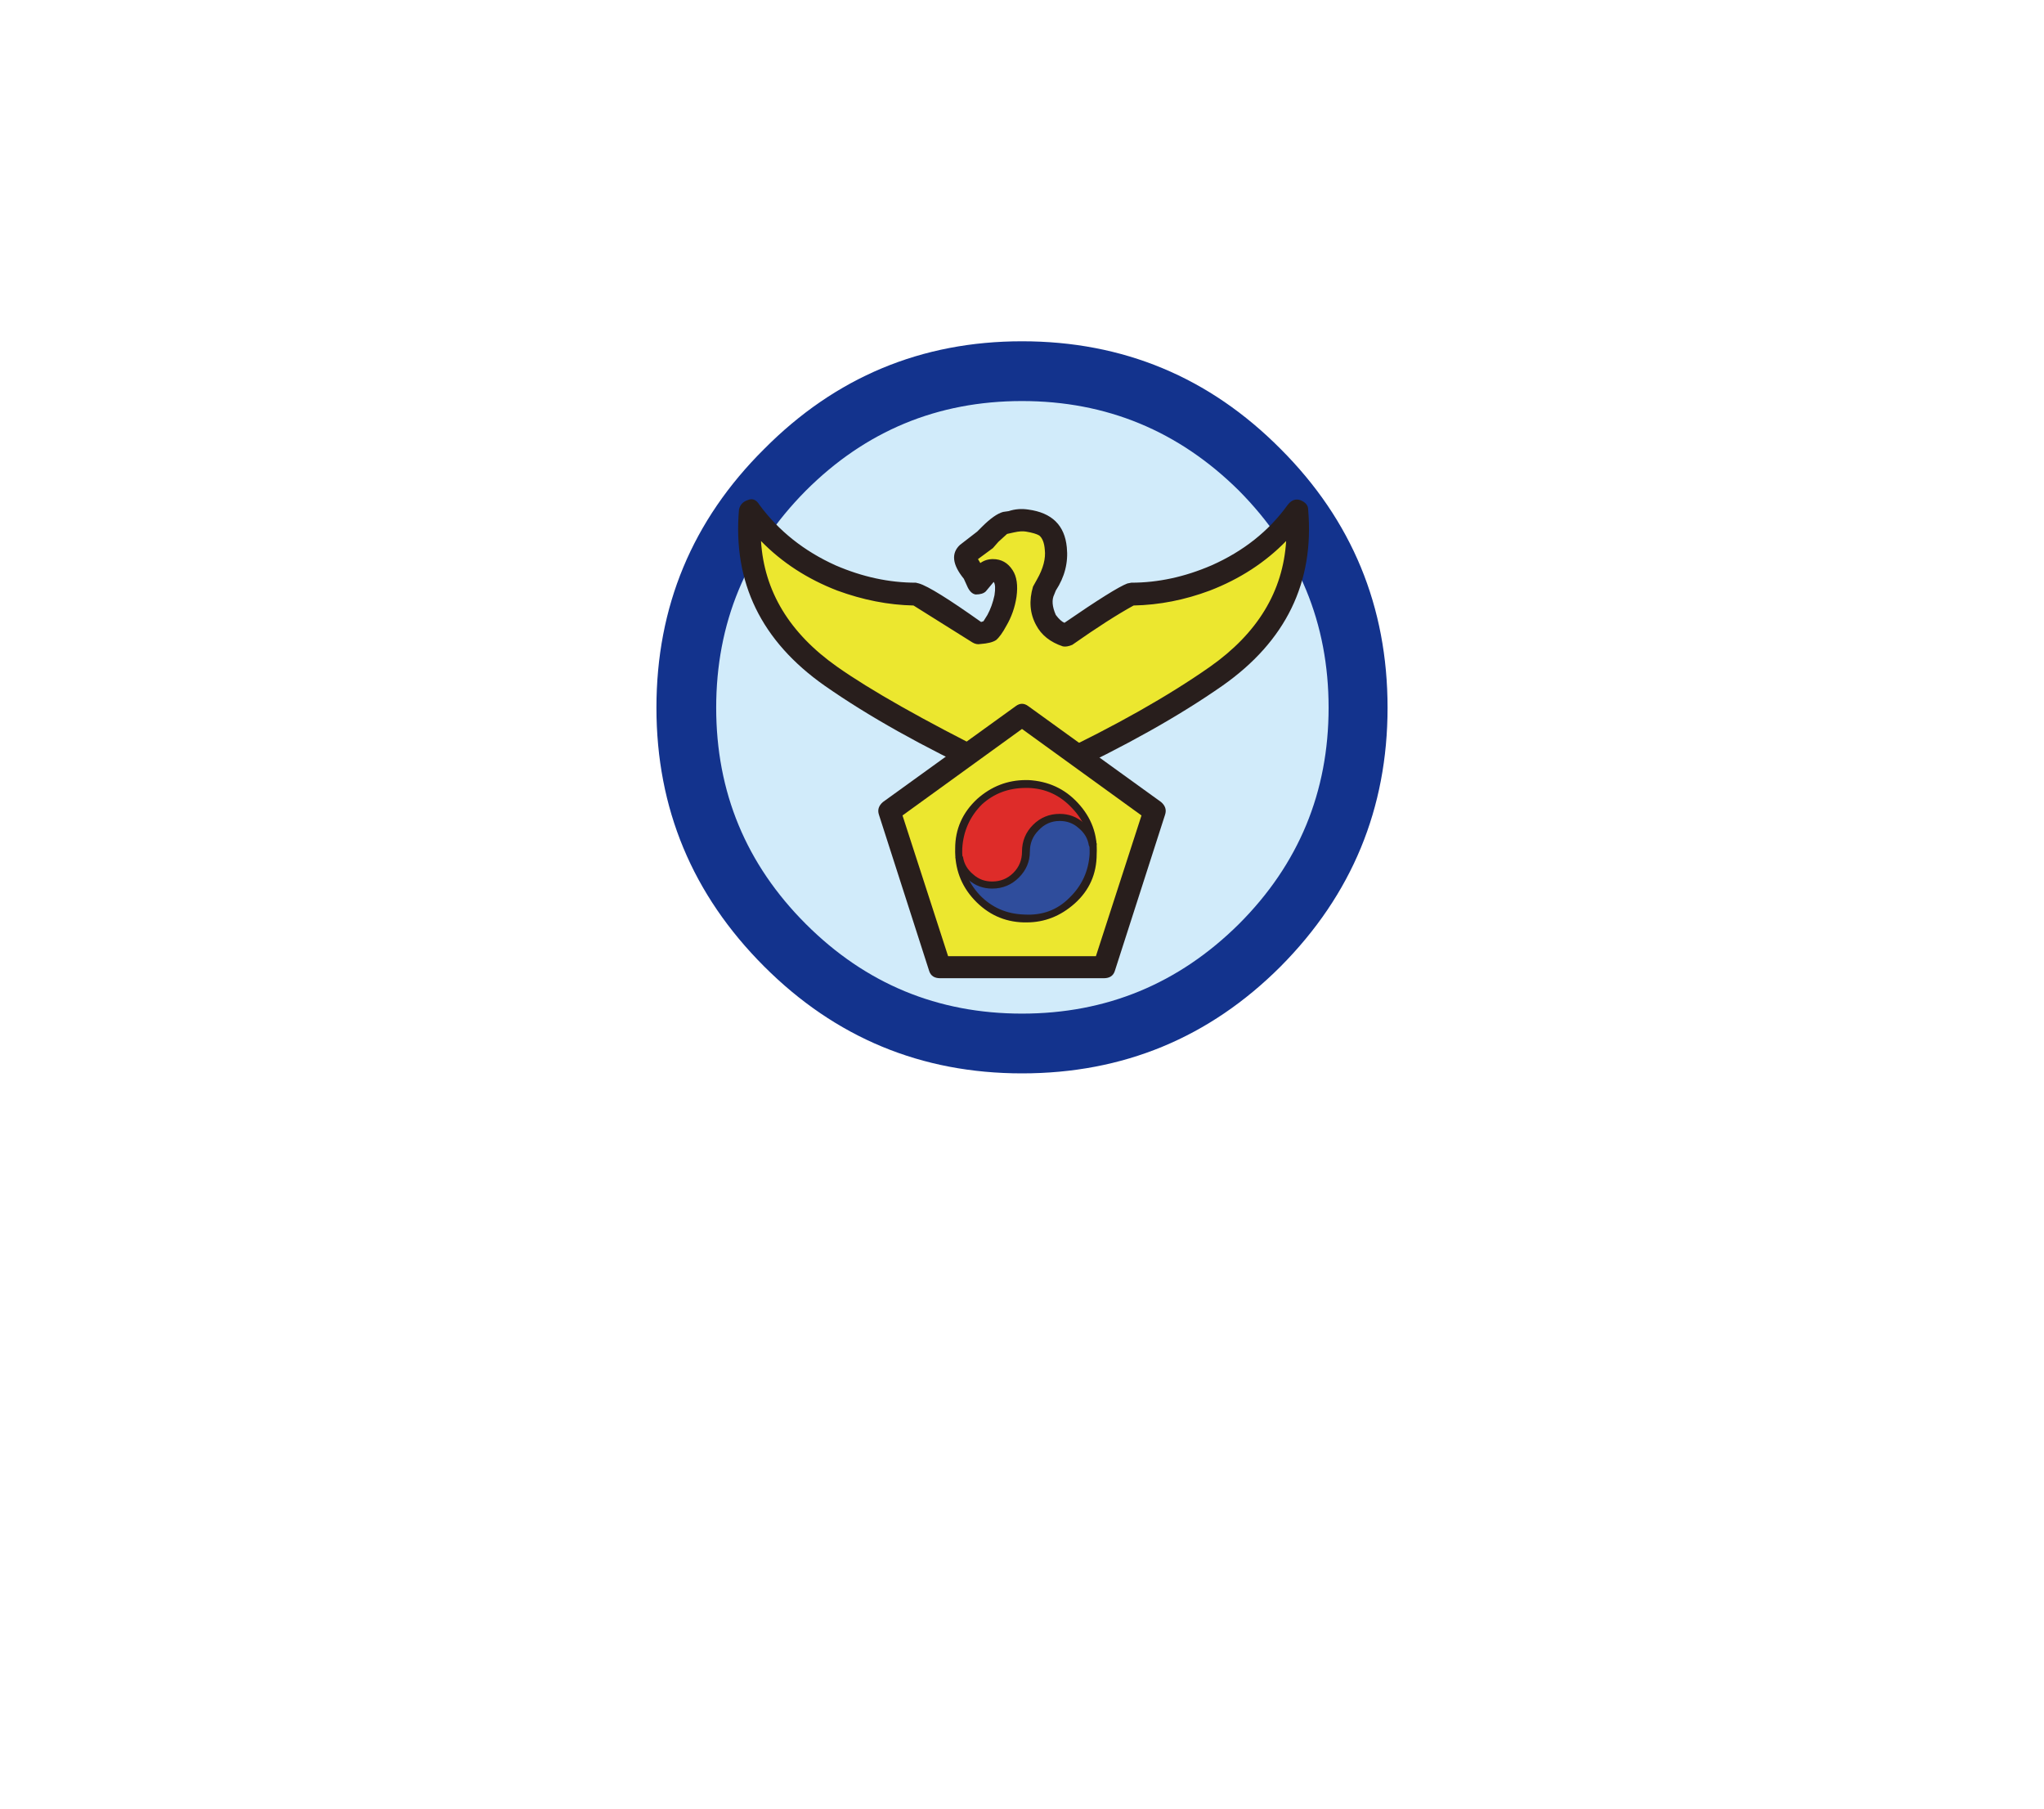 
<svg xmlns="http://www.w3.org/2000/svg" version="1.1" xmlns:xlink="http://www.w3.org/1999/xlink" preserveAspectRatio="none" x="0px" y="0px" width="130px" height="115px" viewBox="0 0 130 115">
<defs>
<g id="icon_r_box_02_77_Layer3_0_FILL">
<path fill="#FFFFFF" fill-opacity="0" stroke="none" d="
M 65 -55
L -65 -55 -65 25 65 25 65 -55 Z"/>
</g>

<g id="icon_r_box_02_77_Layer3_1_FILL">
<path fill="#FFFFFF" fill-opacity="0" stroke="none" d="
M 65.05 49.95
L 65.05 24.95 -64.95 24.95 -64.95 49.95 65.05 49.95 Z"/>
</g>

<g id="icon_r_box_02_77_Layer3_2_FILL">
<path fill="#FFFFFF" fill-opacity="0" stroke="none" d="
M 65 -52.85
L 65 -57.85 -65 -57.85 -65 -52.85 65 -52.85 Z"/>
</g>

<g id="icon_r_box_02_77_Layer3_3_FILL">
<path fill="#FFFFFF" fill-opacity="0" stroke="none" d="
M 65 54.95
L 65 49.95 -65 49.95 -65 54.95 65 54.95 Z"/>
</g>

<g id="icon_r_box_02_77_Layer2_0_MEMBER_0_MEMBER_0_FILL">
<path fill="#D1EBFA" stroke="none" d="
M 38.4 8.15
Q 32.1 1.9 23.25 1.9 14.4 1.9 8.15 8.15 1.9 14.4 1.9 23.3 1.9 32.15 8.15 38.4 14.4 44.65 23.25 44.65 32.1 44.65 38.4 38.4 44.65 32.15 44.65 23.3 44.65 14.4 38.4 8.15 Z"/>
</g>

<g id="icon_r_box_02_77_Layer2_0_MEMBER_0_MEMBER_1_FILL">
<path fill="#13338D" stroke="none" d="
M 39.7 6.85
Q 32.9 0 23.25 0 13.65 0 6.85 6.85 0 13.65 0 23.3 0 32.9 6.85 39.75 13.65 46.55 23.25 46.55 32.9 46.55 39.7 39.75 46.5 32.9 46.5 23.3 46.5 13.65 39.7 6.85
M 23.25 3.8
Q 31.3 3.8 37.05 9.5 42.75 15.25 42.75 23.3 42.75 31.35 37.05 37.05 31.3 42.75 23.25 42.75 15.2 42.75 9.5 37.05 3.8 31.35 3.8 23.3 3.8 15.25 9.5 9.5 15.2 3.8 23.25 3.8 Z"/>
</g>

<g id="icon_r_box_02_77_Layer2_0_MEMBER_1_MEMBER_0_MEMBER_0_FILL">
<path fill="#ECE72F" stroke="none" d="
M 22.8 11.4
L 22.2 11.55
Q 21.9 11.6 20.9 12.6 20.1 13.15 19.75 13.5 19.55 13.7 19.8 14.2 19.95 14.5 20.15 14.7
L 20.45 15.4 20.95 14.8
Q 21.1 14.55 21.45 14.55 21.8 14.5 22.05 14.9 22.3 15.35 22.2 16.2 22.05 17.05 21.65 17.75 21.3 18.3 21.15 18.4 21 18.5 20.5 18.55 17 16.2 16.5 16.1 13.95 16.1 11.3 15 7.95 13.55 5.95 10.8 5.35 17.25 11.1 21.3 15.25 24.2 21.35 27.1
L 25.35 27.1
Q 31.45 24.2 35.6 21.3 41.35 17.3 40.75 10.8 38.75 13.55 35.4 15 32.75 16.1 30.2 16.1 29.5 16.35 26.05 18.7 24.85 18.4 24.6 17.25 24.4 16.45 24.65 15.85 24.95 15.4 25.1 14.95 25.5 14.15 25.4 13.15 25.3 12.15 24.65 11.75 24.35 11.5 23.55 11.4 23.2 11.35 22.8 11.4 Z"/>
</g>

<g id="icon_r_box_02_77_Layer2_0_MEMBER_1_MEMBER_0_MEMBER_1_FILL">
<path fill="#281E1C" stroke="none" d="
M 41.45 10.7
Q 41.45 10.3 40.95 10.1 40.5 9.95 40.15 10.4 38.35 12.9 35.3 14.25 32.75 15.35 30.2 15.35
L 29.95 15.4
Q 29.15 15.7 25.95 17.9 25.7 17.8 25.4 17.4 25.05 16.6 25.3 16.1
L 25.4 15.85
Q 26.25 14.55 26.1 13.1 25.9 11 23.65 10.7 23 10.6 22.4 10.8
L 22.05 10.85
Q 21.5 11 20.7 11.8
L 20.4 12.1 19.3 12.95
Q 18.45 13.75 19.55 15.1
L 19.8 15.65
Q 20 16.05 20.3 16.1 20.75 16.1 20.95 15.9
L 21.45 15.3
Q 21.6 15.5 21.5 16.15 21.35 16.85 21.05 17.4
L 20.8 17.8 20.65 17.85
Q 17.55 15.65 16.7 15.4
L 16.5 15.35
Q 13.95 15.35 11.4 14.25 8.4 12.9 6.55 10.4 6.25 9.9 5.8 10.1 5.35 10.25 5.25 10.7 4.65 17.65 10.7 21.9 14.85 24.8 21.05 27.7
L 21.35 27.8 25.35 27.8 25.65 27.7
Q 31.85 24.8 36 21.9 42.05 17.65 41.45 10.7
M 22.3 12.25
L 22.75 12.15
Q 23.2 12.05 23.5 12.1 24.1 12.2 24.35 12.35 24.65 12.6 24.7 13.25 24.8 14.1 24.2 15.15
L 23.95 15.6
Q 23.55 16.95 24.15 18.05 24.65 19 25.85 19.4 26.1 19.45 26.45 19.3 28.8 17.65 30.35 16.8 32.8 16.75 35.2 15.85 38.05 14.75 40.05 12.7 39.75 17.5 35.2 20.7 31.2 23.5 25.2 26.35
L 21.5 26.35
Q 14.7 22.95 11.5 20.7 6.95 17.5 6.65 12.7 8.65 14.75 11.5 15.85 13.95 16.75 16.35 16.8
L 20.1 19.15
Q 20.35 19.3 20.6 19.25 21.3 19.2 21.6 19 21.9 18.75 22.25 18.1 22.75 17.25 22.9 16.25 23.05 15.15 22.65 14.55 22.2 13.85 21.4 13.85 20.95 13.85 20.6 14.1
L 20.45 13.85 21.4 13.15 21.75 12.75 22.3 12.25 Z"/>
</g>

<g id="icon_r_box_02_77_Layer2_0_MEMBER_1_MEMBER_1_MEMBER_0_FILL">
<path fill="#ECE72F" stroke="none" d="
M 18.05 39.8
L 28.45 39.8 31.7 29.9 23.25 23.75 14.8 29.9 18.05 39.8 Z"/>
</g>

<g id="icon_r_box_02_77_Layer2_0_MEMBER_1_MEMBER_1_MEMBER_1_FILL">
<path fill="#281E1C" stroke="none" d="
M 23.65 23.2
Q 23.25 22.9 22.85 23.2
L 14.4 29.3
Q 14 29.65 14.15 30.1
L 17.35 40.05
Q 17.5 40.5 18.05 40.5
L 28.45 40.5
Q 29 40.5 29.15 40.05
L 32.35 30.1
Q 32.5 29.65 32.1 29.3
L 23.65 23.2
M 18.55 39.1
L 15.65 30.15 23.25 24.65 30.85 30.15 27.95 39.1 18.55 39.1 Z"/>
</g>

<g id="icon_r_box_02_77_Layer2_0_MEMBER_1_MEMBER_2_MEMBER_0_MEMBER_0_FILL">
<path fill="#2F4D9C" stroke="none" d="
M 20 34.1
Q 19.4 33.6 19.25 32.85 19.45 34.45 20.6 35.55 21.75 36.65 23.35 36.7 25.15 36.8 26.45 35.55 27.75 34.35 27.8 32.6
L 27.75 32
Q 27.6 31.25 27 30.8 26.45 30.3 25.65 30.3 24.75 30.3 24.15 30.95 23.5 31.55 23.5 32.45 23.5 33.3 22.9 33.95 22.25 34.55 21.35 34.55 20.6 34.55 20 34.1 Z"/>
</g>

<g id="icon_r_box_02_77_Layer2_0_MEMBER_1_MEMBER_2_MEMBER_0_MEMBER_1_FILL">
<path fill="#DE2C29" stroke="none" d="
M 19.2 32.25
L 19.25 32.85
Q 19.4 33.6 20 34.1 20.6 34.55 21.35 34.55 22.25 34.55 22.9 33.95 23.5 33.3 23.5 32.45 23.5 31.55 24.15 30.95 24.75 30.3 25.65 30.3 26.45 30.3 27 30.8 27.6 31.25 27.75 32 27.55 30.4 26.4 29.35 25.25 28.25 23.65 28.15 21.85 28.1 20.55 29.3 19.3 30.5 19.2 32.25 Z"/>
</g>

<g id="icon_r_box_02_77_Layer2_0_MEMBER_1_MEMBER_2_MEMBER_1_FILL">
<path fill="#281E1C" stroke="none" d="
M 19 32.25
Q 18.95 34.15 20.2 35.5 21.5 36.9 23.35 36.95
L 23.55 36.95
Q 25.25 36.95 26.6 35.75 28 34.5 28 32.6 28.1 30.75 26.8 29.35 25.55 28 23.65 27.9
L 23.5 27.9
Q 21.75 27.9 20.4 29.1 19 30.4 19 32.25
M 19.45 32.3
L 19.45 32.25
Q 19.55 30.6 20.7 29.45 21.85 28.4 23.5 28.4
L 23.65 28.4
Q 25.3 28.45 26.45 29.7 27.6 30.9 27.55 32.6 27.45 34.25 26.25 35.4 25.1 36.55 23.4 36.45 21.7 36.4 20.55 35.2 19.4 33.95 19.45 32.3 Z"/>
</g>

<g id="icon_r_box_02_77_Layer2_0_MEMBER_1_MEMBER_2_MEMBER_2_FILL">
<path fill="#281E1C" stroke="none" d="
M 19.05 32.9
Q 19.2 33.7 19.85 34.25 20.5 34.8 21.35 34.8 22.35 34.8 23.05 34.1 23.75 33.4 23.75 32.45 23.75 31.65 24.3 31.1 24.85 30.5 25.65 30.5 26.35 30.5 26.85 30.95 27.4 31.4 27.5 32.05 27.6 32.25 27.8 32.2 28 32.2 28 31.95 27.8 31.15 27.15 30.6 26.5 30.05 25.65 30.05 24.65 30.05 23.95 30.75 23.25 31.45 23.25 32.45 23.25 33.25 22.7 33.8 22.15 34.35 21.35 34.35 20.65 34.35 20.15 33.9 19.6 33.45 19.5 32.8 19.45 32.65 19.25 32.65
L 19.2 32.65
Q 19.15 32.65 19.05 32.75 19 32.85 19.05 32.9 Z"/>
</g>
</defs>

<g transform="matrix( 1, 0, 0, 1, 65,60) ">
<g transform="matrix( 1, 0, 0, 1, 0,0) ">
<use xlink:href="#icon_r_box_02_77_Layer3_0_FILL"/>
</g>

<g transform="matrix( 1, 0, 0, 1, -0.05,0.05) ">
<use xlink:href="#icon_r_box_02_77_Layer3_1_FILL"/>
</g>

<g transform="matrix( 1, 0, 0, 1, 0,-2.15) ">
<use xlink:href="#icon_r_box_02_77_Layer3_2_FILL"/>
</g>

<g transform="matrix( 1, 0, 0, 1, 0,0.05) ">
<use xlink:href="#icon_r_box_02_77_Layer3_3_FILL"/>
</g>

<g transform="matrix( 1, 0, 0, 1, -23.25,-38.3) ">
<use xlink:href="#icon_r_box_02_77_Layer2_0_MEMBER_0_MEMBER_0_FILL"/>
</g>

<g transform="matrix( 1, 0, 0, 1, -23.25,-38.3) ">
<use xlink:href="#icon_r_box_02_77_Layer2_0_MEMBER_0_MEMBER_1_FILL"/>
</g>

<g transform="matrix( 1, 0, 0, 1, -23.25,-38.3) ">
<use xlink:href="#icon_r_box_02_77_Layer2_0_MEMBER_1_MEMBER_0_MEMBER_0_FILL"/>
</g>

<g transform="matrix( 1, 0, 0, 1, -23.25,-38.3) ">
<use xlink:href="#icon_r_box_02_77_Layer2_0_MEMBER_1_MEMBER_0_MEMBER_1_FILL"/>
</g>

<g transform="matrix( 1, 0, 0, 1, -23.25,-38.3) ">
<use xlink:href="#icon_r_box_02_77_Layer2_0_MEMBER_1_MEMBER_1_MEMBER_0_FILL"/>
</g>

<g transform="matrix( 1, 0, 0, 1, -23.25,-38.3) ">
<use xlink:href="#icon_r_box_02_77_Layer2_0_MEMBER_1_MEMBER_1_MEMBER_1_FILL"/>
</g>

<g transform="matrix( 1, 0, 0, 1, -23.25,-38.3) ">
<use xlink:href="#icon_r_box_02_77_Layer2_0_MEMBER_1_MEMBER_2_MEMBER_0_MEMBER_0_FILL"/>
</g>

<g transform="matrix( 1, 0, 0, 1, -23.25,-38.3) ">
<use xlink:href="#icon_r_box_02_77_Layer2_0_MEMBER_1_MEMBER_2_MEMBER_0_MEMBER_1_FILL"/>
</g>

<g transform="matrix( 1, 0, 0, 1, -23.25,-38.3) ">
<use xlink:href="#icon_r_box_02_77_Layer2_0_MEMBER_1_MEMBER_2_MEMBER_1_FILL"/>
</g>

<g transform="matrix( 1, 0, 0, 1, -23.25,-38.3) ">
<use xlink:href="#icon_r_box_02_77_Layer2_0_MEMBER_1_MEMBER_2_MEMBER_2_FILL"/>
</g>
</g>
</svg>
